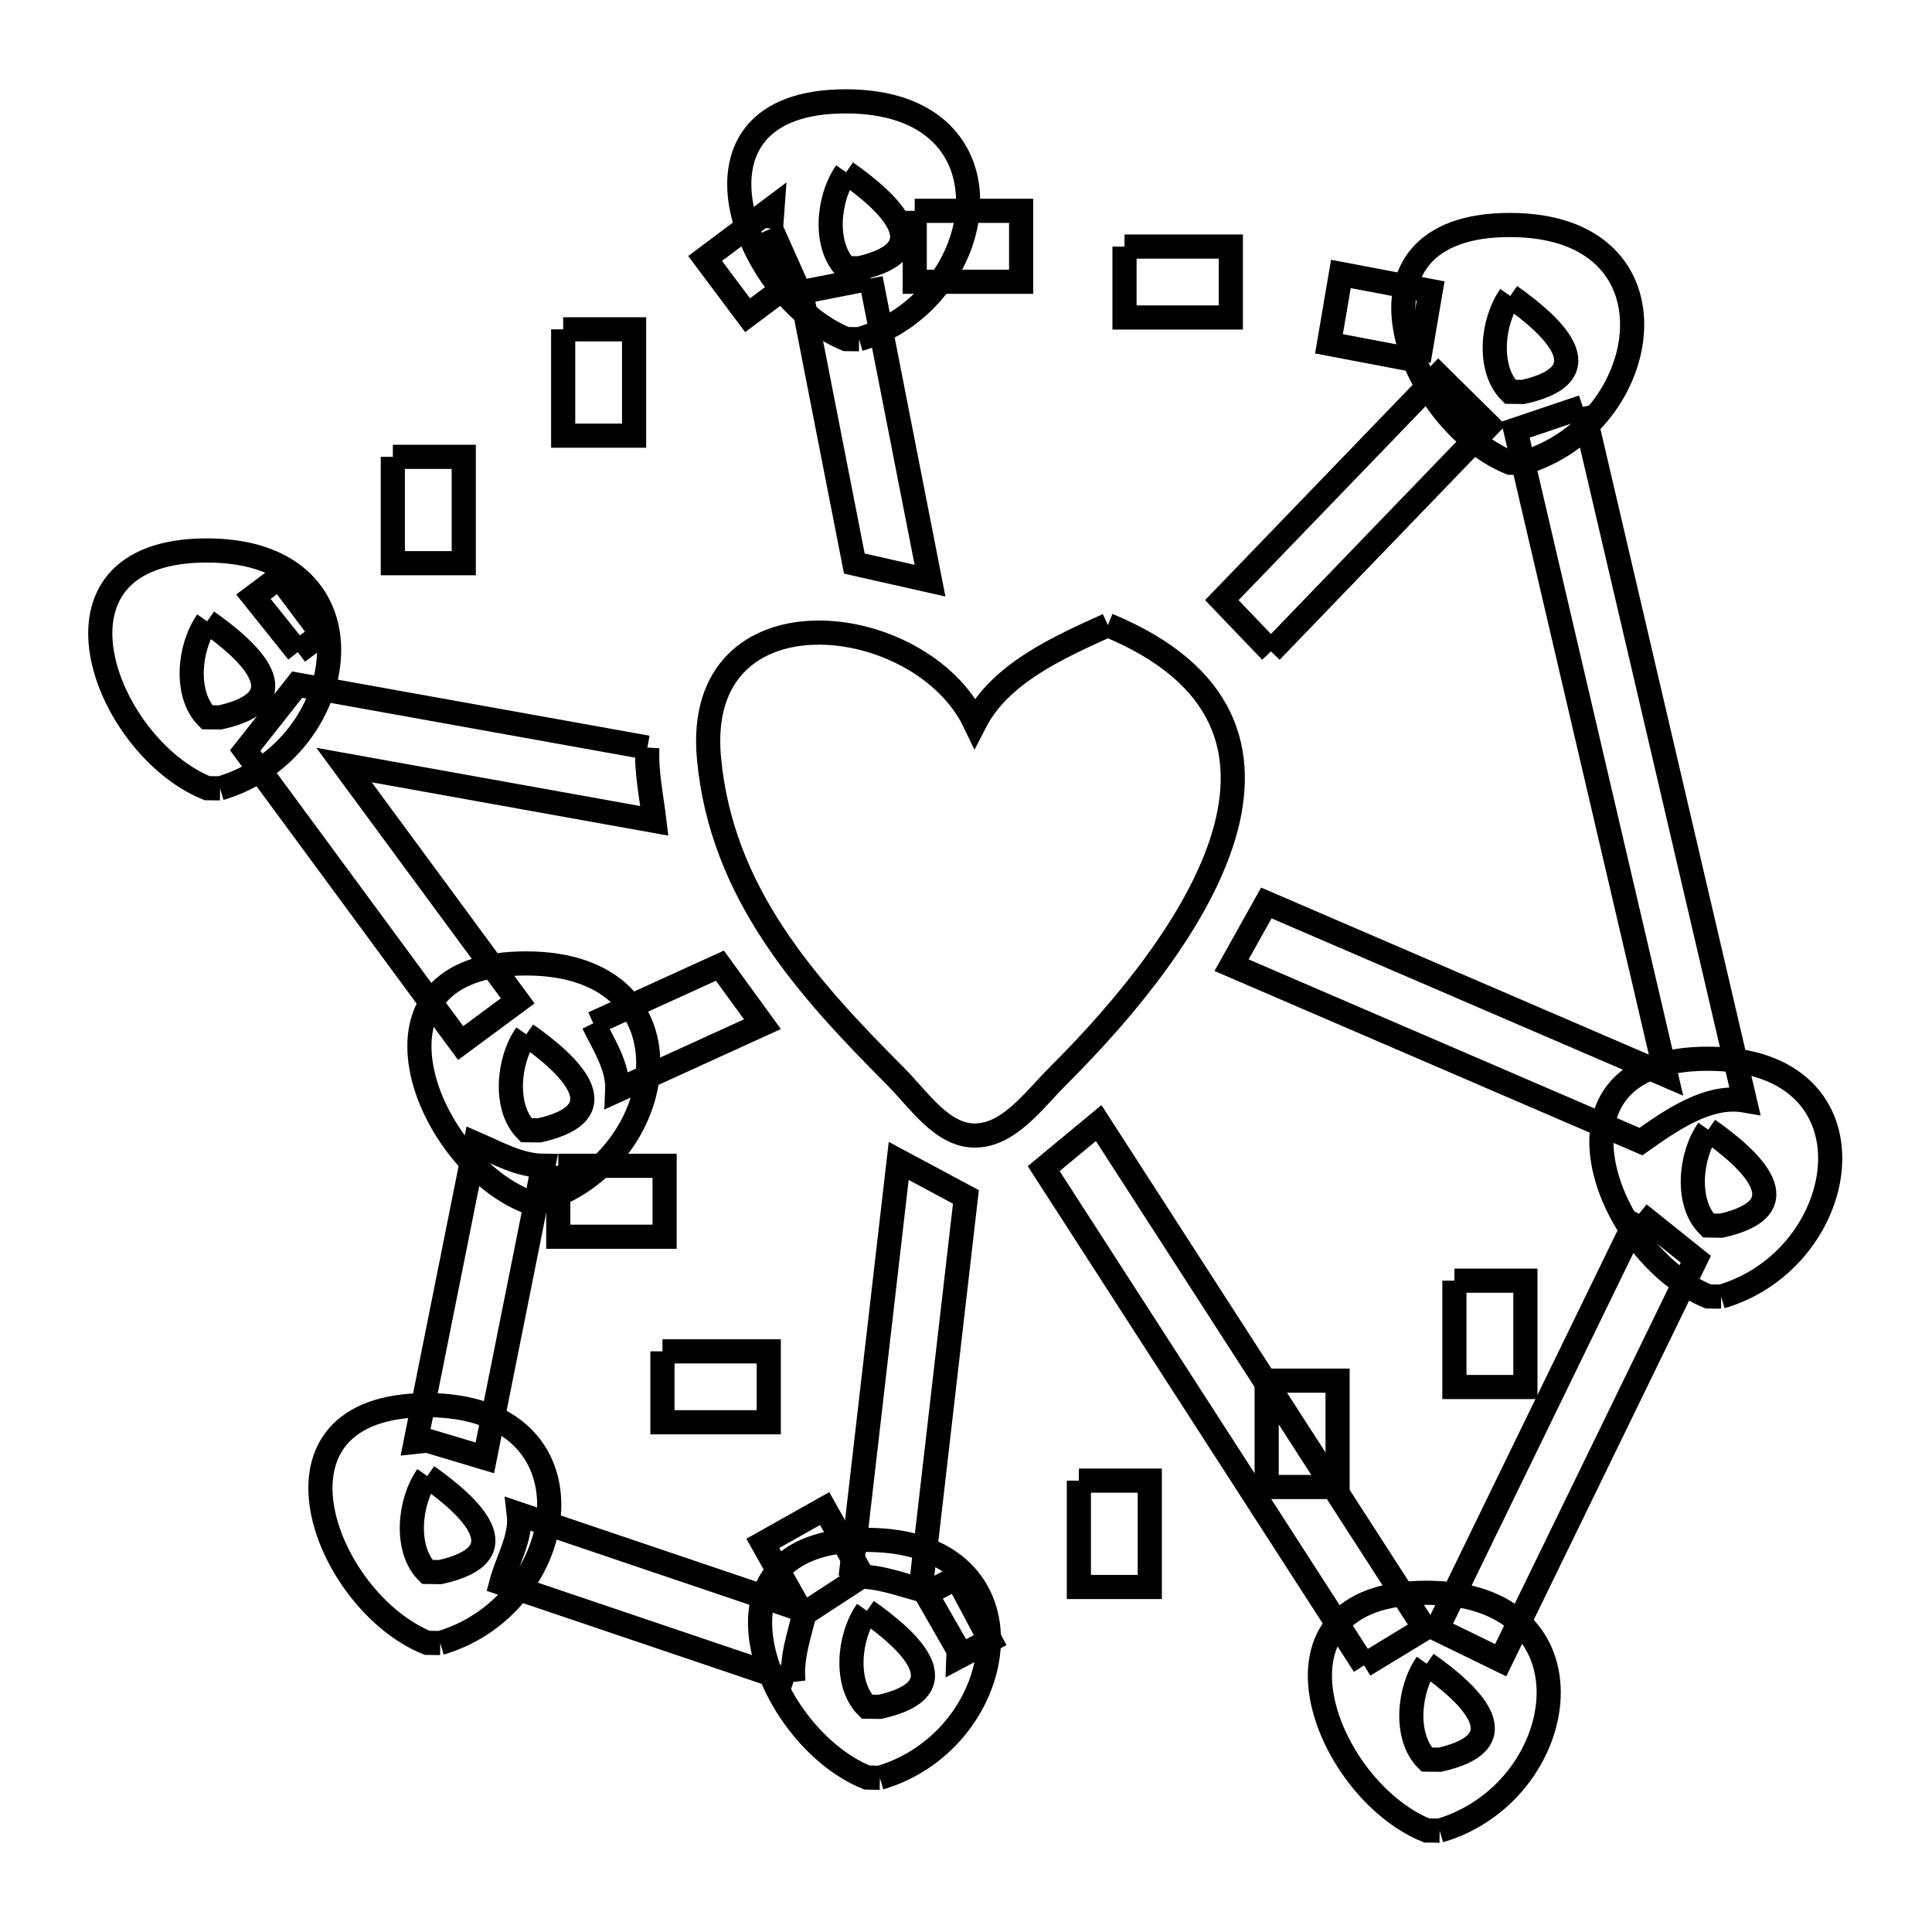 <svg xmlns="http://www.w3.org/2000/svg" viewBox="0.0 0.0 24.0 24.0" height="200px" width="200px"><path fill="none" stroke="black" stroke-width=".3" stroke-opacity="1.0"  filling="0" d="M10.51 2.14 L10.51 2.14 C11.036 2.509 11.69 3.105 10.672 3.333 L10.51 3.331 C10.23 3.05 10.282 2.464 10.51 2.14 L10.51 2.14"></path>
<path fill="none" stroke="black" stroke-width=".3" stroke-opacity="1.0"  filling="0" d="M11.363 2.619 L12.685 2.619 L12.685 3.5 L11.363 3.5 L11.363 2.619"></path>
<path fill="none" stroke="black" stroke-width=".3" stroke-opacity="1.0"  filling="0" d="M9.578 2.839 L9.578 2.839 C9.674 3.054 9.769 3.269 9.865 3.483 L9.287 3.916 L8.759 3.211 L9.597 2.583 C9.591 2.668 9.585 2.754 9.578 2.839 L9.578 2.839"></path>
<path fill="none" stroke="black" stroke-width=".3" stroke-opacity="1.0"  filling="0" d="M13.969 3.063 L15.29 3.063 L15.29 3.944 L13.969 3.944 L13.969 3.063"></path>
<path fill="none" stroke="black" stroke-width=".3" stroke-opacity="1.0"  filling="0" d="M10.817 3.459 L11.553 7.213 C11.24 7.142 10.927 7.071 10.613 7.001 L9.953 3.629 L10.817 3.459"></path>
<path fill="none" stroke="black" stroke-width=".3" stroke-opacity="1.0"  filling="0" d="M18.76 3.676 L18.76 3.676 C19.285 4.046 19.94 4.642 18.921 4.869 L18.76 4.867 C18.479 4.586 18.531 4.001 18.76 3.676 L18.76 3.676"></path>
<path fill="none" stroke="black" stroke-width=".3" stroke-opacity="1.0"  filling="0" d="M6.996 4.091 L7.877 4.091 L7.877 5.412 L6.996 5.412 L6.996 4.091"></path>
<path fill="none" stroke="black" stroke-width=".3" stroke-opacity="1.0"  filling="0" d="M10.672 4.214 L10.511 4.212 C9.229 3.689 8.312 1.255 10.51 1.259 C12.7 1.262 12.305 3.735 10.672 4.214 L10.672 4.214"></path>
<path fill="none" stroke="black" stroke-width=".3" stroke-opacity="1.0"  filling="0" d="M17.624 4.483 L16.509 4.271 L16.657 3.403 L17.772 3.615 L17.624 4.483"></path>
<path fill="none" stroke="black" stroke-width=".3" stroke-opacity="1.0"  filling="0" d="M19.663 5.055 L20.669 9.363 L21.674 13.671 C21.219 13.592 20.762 13.915 20.384 14.181 L15.299 11.99 C15.443 11.732 15.587 11.475 15.731 11.217 L20.696 13.356 L19.76 9.347 L18.825 5.338 C19.104 5.244 19.383 5.149 19.663 5.055 L19.663 5.055"></path>
<path fill="none" stroke="black" stroke-width=".3" stroke-opacity="1.0"  filling="0" d="M4.88 5.675 L5.761 5.675 L5.761 6.996 L4.88 6.996 L4.88 5.675"></path>
<path fill="none" stroke="black" stroke-width=".3" stroke-opacity="1.0"  filling="0" d="M18.921 5.75 L18.76 5.748 C17.478 5.226 16.561 2.792 18.76 2.795 C20.949 2.798 20.554 5.272 18.921 5.75 L18.921 5.75"></path>
<path fill="none" stroke="black" stroke-width=".3" stroke-opacity="1.0"  filling="0" d="M2.573 7.719 L2.573 7.719 C3.098 8.089 3.753 8.685 2.734 8.912 L2.573 8.91 C2.292 8.629 2.344 8.044 2.573 7.719 L2.573 7.719"></path>
<path fill="none" stroke="black" stroke-width=".3" stroke-opacity="1.0"  filling="0" d="M13.762 7.765 L13.762 7.765 C16.708 8.985 14.86 11.655 13.146 13.363 C12.845 13.663 12.535 14.105 12.11 14.106 C11.7 14.107 11.413 13.66 11.123 13.369 C10.012 12.256 8.961 11.089 8.807 9.416 C8.608 7.255 11.439 7.571 12.11 8.976 L12.11 8.976 C12.421 8.368 13.14 8.046 13.762 7.765 L13.762 7.765"></path>
<path fill="none" stroke="black" stroke-width=".3" stroke-opacity="1.0"  filling="0" d="M15.788 8.092 L15.788 8.092 C15.585 7.88 15.382 7.668 15.178 7.455 L17.868 4.665 C18.077 4.871 18.286 5.077 18.495 5.284 L15.788 8.092"></path>
<path fill="none" stroke="black" stroke-width=".3" stroke-opacity="1.0"  filling="0" d="M3.699 8.1 L3.699 8.1 C3.516 7.871 3.332 7.641 3.148 7.412 L3.47 7.171 L3.998 7.876 L3.699 8.1"></path>
<path fill="none" stroke="black" stroke-width=".3" stroke-opacity="1.0"  filling="0" d="M8.042 9.287 L8.042 9.287 C8.026 9.591 8.093 9.894 8.129 10.197 L4.274 9.504 L6.431 12.433 C6.194 12.608 5.958 12.782 5.722 12.957 L3.046 9.323 C3.261 9.05 3.477 8.777 3.692 8.505 L8.042 9.287"></path>
<path fill="none" stroke="black" stroke-width=".3" stroke-opacity="1.0"  filling="0" d="M2.734 9.793 L2.573 9.791 C1.291 9.269 0.374 6.835 2.573 6.838 C4.762 6.841 4.368 9.315 2.734 9.793 L2.734 9.793"></path>
<path fill="none" stroke="black" stroke-width=".3" stroke-opacity="1.0"  filling="0" d="M7.37 12.712 L8.943 11.996 C9.119 12.238 9.295 12.481 9.471 12.723 L7.668 13.545 C7.681 13.25 7.499 12.977 7.37 12.712 L7.37 12.712"></path>
<path fill="none" stroke="black" stroke-width=".3" stroke-opacity="1.0"  filling="0" d="M6.537 12.849 L6.537 12.849 C7.062 13.218 7.718 13.815 6.698 14.042 L6.537 14.04 C6.257 13.759 6.309 13.173 6.537 12.849 L6.537 12.849"></path>
<path fill="none" stroke="black" stroke-width=".3" stroke-opacity="1.0"  filling="0" d="M12.181 13.301 L12.181 13.301"></path>
<path fill="none" stroke="black" stroke-width=".3" stroke-opacity="1.0"  filling="0" d="M21.22 14.033 L21.22 14.033 C21.745 14.402 22.4 14.999 21.381 15.226 L21.22 15.223 C20.939 14.943 20.992 14.357 21.22 14.033 L21.22 14.033"></path>
<path fill="none" stroke="black" stroke-width=".3" stroke-opacity="1.0"  filling="0" d="M6.935 14.482 L8.256 14.482 L8.256 15.363 L6.935 15.363 L6.935 14.482"></path>
<path fill="none" stroke="black" stroke-width=".3" stroke-opacity="1.0"  filling="0" d="M6.698 14.923 L6.537 14.921 C5.256 14.398 4.338 11.965 6.537 11.968 C8.726 11.971 8.333 14.445 6.698 14.923 L6.698 14.923"></path>
<path fill="none" stroke="black" stroke-width=".3" stroke-opacity="1.0"  filling="0" d="M20.361 15.078 L20.361 15.078 C20.596 15.267 20.831 15.455 21.066 15.643 L18.642 20.624 C18.378 20.496 18.114 20.367 17.85 20.238 L20.361 15.078"></path>
<path fill="none" stroke="black" stroke-width=".3" stroke-opacity="1.0"  filling="0" d="M18.067 15.909 L18.949 15.909 L18.949 17.23 L18.067 17.23 L18.067 15.909"></path>
<path fill="none" stroke="black" stroke-width=".3" stroke-opacity="1.0"  filling="0" d="M21.381 16.107 L21.22 16.105 C19.939 15.582 19.021 13.148 21.22 13.152 C23.409 13.155 23.015 15.628 21.381 16.107 L21.381 16.107"></path>
<path fill="none" stroke="black" stroke-width=".3" stroke-opacity="1.0"  filling="0" d="M8.229 16.787 L9.55 16.787 L9.55 17.668 L8.229 17.668 L8.229 16.787"></path>
<path fill="none" stroke="black" stroke-width=".3" stroke-opacity="1.0"  filling="0" d="M15.735 17.151 L16.616 17.151 L16.616 18.472 L15.735 18.472 L15.735 17.151"></path>
<path fill="none" stroke="black" stroke-width=".3" stroke-opacity="1.0"  filling="0" d="M5.307 17.896 L5.307 17.896 C5.26 17.901 5.212 17.906 5.164 17.911 L5.906 14.205 C6.178 14.323 6.454 14.479 6.749 14.482 L6.023 18.11 C5.785 18.038 5.546 17.967 5.307 17.896 L5.307 17.896"></path>
<path fill="none" stroke="black" stroke-width=".3" stroke-opacity="1.0"  filling="0" d="M5.307 18.336 L5.307 18.336 C5.832 18.706 6.488 19.302 5.469 19.529 L5.307 19.527 C5.027 19.246 5.079 18.661 5.307 18.336 L5.307 18.336"></path>
<path fill="none" stroke="black" stroke-width=".3" stroke-opacity="1.0"  filling="0" d="M13.402 18.393 L14.283 18.393 L14.283 19.714 L13.402 19.714 L13.402 18.393"></path>
<path fill="none" stroke="black" stroke-width=".3" stroke-opacity="1.0"  filling="0" d="M10.713 19.575 L10.713 19.575 C10.466 19.736 10.22 19.897 9.973 20.058 L9.476 19.172 L10.244 18.74 L10.713 19.575"></path>
<path fill="none" stroke="black" stroke-width=".3" stroke-opacity="1.0"  filling="0" d="M10.567 19.59 L11.164 14.421 C11.443 14.57 11.721 14.72 11.999 14.869 L11.436 19.748 C11.151 19.672 10.86 19.559 10.567 19.59 L10.567 19.59"></path>
<path fill="none" stroke="black" stroke-width=".3" stroke-opacity="1.0"  filling="0" d="M10.769 20.01 L10.769 20.01 C11.294 20.379 11.949 20.976 10.93 21.203 L10.769 21.201 C10.488 20.92 10.54 20.334 10.769 20.01 L10.769 20.01"></path>
<path fill="none" stroke="black" stroke-width=".3" stroke-opacity="1.0"  filling="0" d="M5.469 20.41 L5.307 20.408 C4.026 19.886 3.109 17.452 5.307 17.455 C7.496 17.459 7.103 19.932 5.469 20.41 L5.469 20.41"></path>
<path fill="none" stroke="black" stroke-width=".3" stroke-opacity="1.0"  filling="0" d="M11.908 20.502 L11.908 20.502 C11.774 20.267 11.639 20.033 11.505 19.799 L11.886 19.596 L12.3 20.374 L11.905 20.584 C11.906 20.557 11.907 20.529 11.908 20.502 L11.908 20.502"></path>
<path fill="none" stroke="black" stroke-width=".3" stroke-opacity="1.0"  filling="0" d="M17.723 20.667 L17.723 20.667 C18.248 21.037 18.903 21.633 17.884 21.86 L17.723 21.858 C17.443 21.577 17.495 20.992 17.723 20.667 L17.723 20.667"></path>
<path fill="none" stroke="black" stroke-width=".3" stroke-opacity="1.0"  filling="0" d="M16.945 20.687 L12.965 14.517 C13.193 14.328 13.42 14.14 13.648 13.951 L17.698 20.229 C17.447 20.382 17.196 20.535 16.945 20.687 L16.945 20.687"></path>
<path fill="none" stroke="black" stroke-width=".3" stroke-opacity="1.0"  filling="0" d="M9.857 20.893 L6.227 19.665 C6.302 19.38 6.48 19.101 6.445 18.808 L10.001 20.011 C9.933 20.301 9.824 20.597 9.857 20.893 L9.857 20.893"></path>
<path fill="none" stroke="black" stroke-width=".3" stroke-opacity="1.0"  filling="0" d="M10.93 22.084 L10.769 22.081 C9.487 21.559 8.57 19.125 10.769 19.129 C12.958 19.132 12.564 21.605 10.93 22.084 L10.93 22.084"></path>
<path fill="none" stroke="black" stroke-width=".3" stroke-opacity="1.0"  filling="0" d="M17.884 22.741 L17.723 22.739 C16.442 22.217 15.525 19.783 17.723 19.786 C19.912 19.79 19.518 22.263 17.884 22.741 L17.884 22.741"></path></svg>